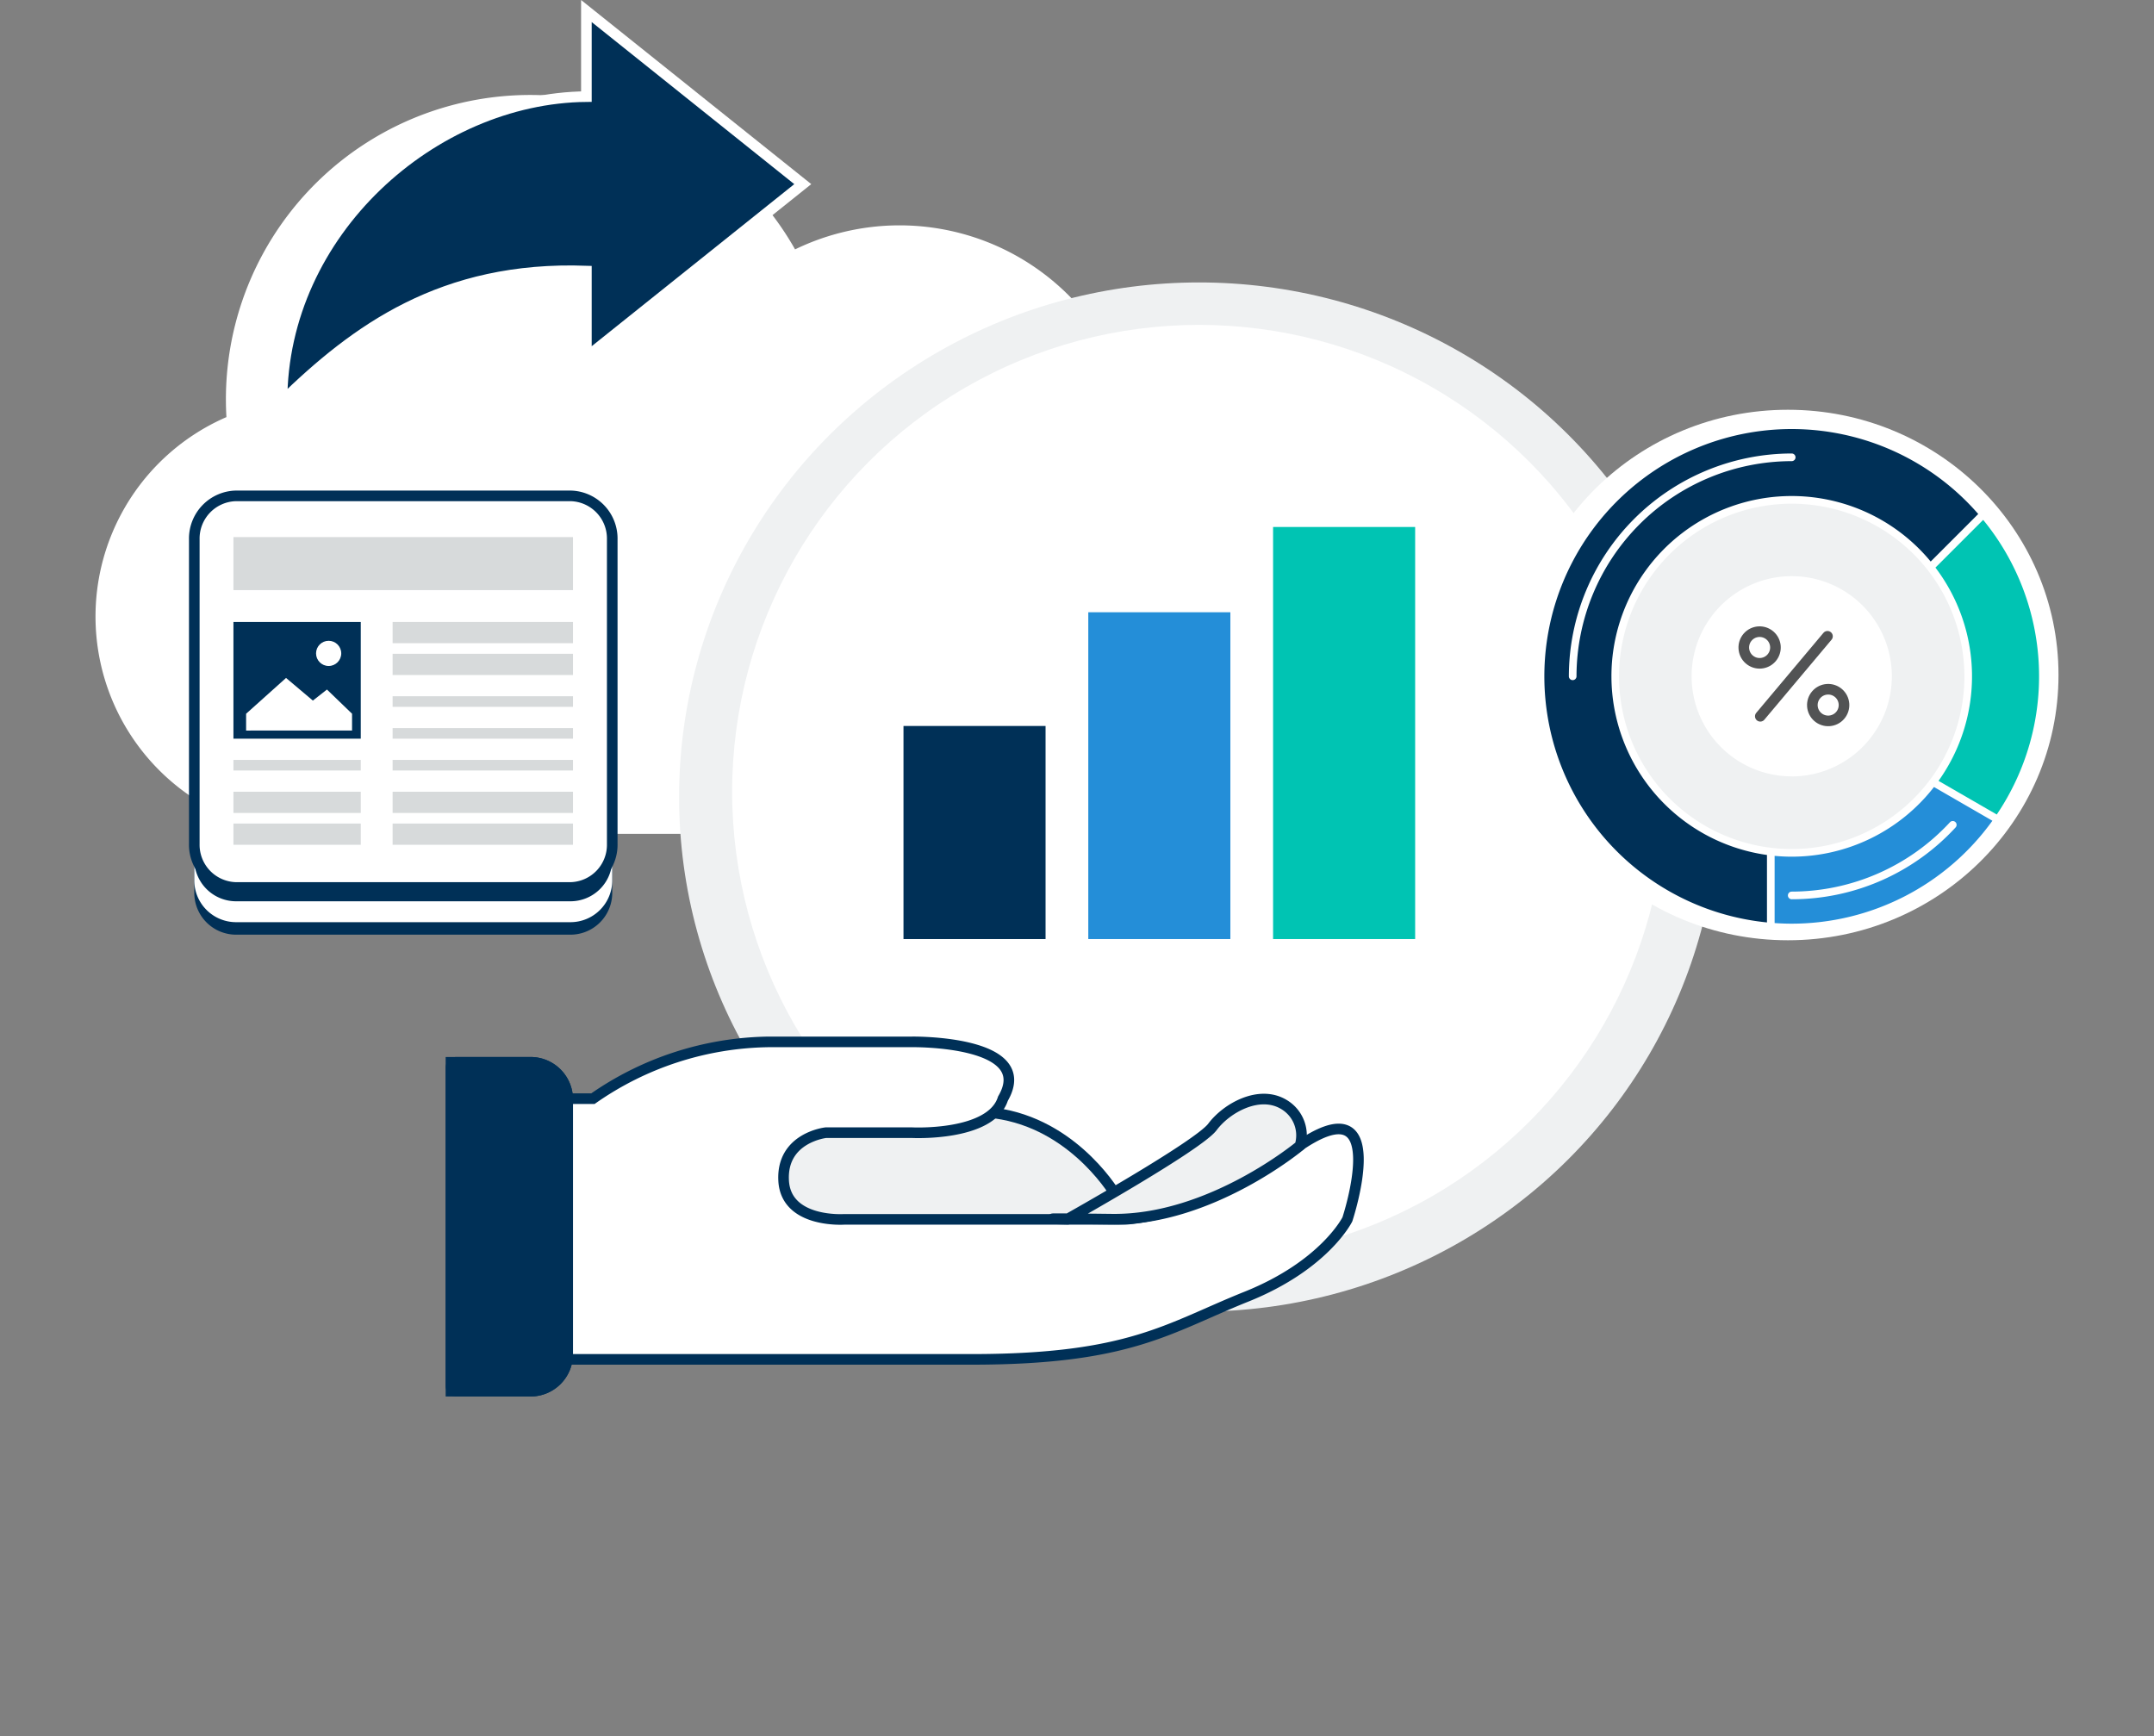 <svg xmlns="http://www.w3.org/2000/svg" width="203" height="163.62" viewBox="0 0 203 163.62">
    <rect x="0" y="0" width="203" height="163.62" fill="#808080" stroke="none"/>
    <defs>
        <filter id="prefix__trace" width="128.609" height="87.643" x="0" y="2.954" filterUnits="userSpaceOnUse">
            <feOffset dy="3"/>
            <feGaussianBlur result="blur" stdDeviation="3"/>
            <feFlood flood-opacity=".251"/>
            <feComposite in2="blur" operator="in"/>
            <feComposite in="SourceGraphic"/>
        </filter>
        <filter id="prefix__trace-2" width="158" height="157" x="34" y="6.62" filterUnits="userSpaceOnUse">
            <feOffset dy="10"/>
            <feGaussianBlur result="blur-2" stdDeviation="10"/>
            <feFlood flood-opacity=".251"/>
            <feComposite in2="blur-2" operator="in"/>
            <feComposite in="SourceGraphic"/>
        </filter>
        <filter id="prefix__trace-3" width="148" height="148" x="39" y="10.62" filterUnits="userSpaceOnUse">
            <feOffset dy="10"/>
            <feGaussianBlur result="blur-3" stdDeviation="10"/>
            <feFlood flood-opacity=".251"/>
            <feComposite in2="blur-3" operator="in"/>
            <feComposite in="SourceGraphic"/>
        </filter>
        <filter id="prefix__trace-4" width="69" height="68" x="134" y="32.62" filterUnits="userSpaceOnUse">
            <feOffset dy="3"/>
            <feGaussianBlur result="blur-4" stdDeviation="3"/>
            <feFlood flood-opacity=".161"/>
            <feComposite in2="blur-4" operator="in"/>
            <feComposite in="SourceGraphic"/>
        </filter>
        <style>
            .prefix__cls-4,.prefix__cls-6{fill:#fff}.prefix__cls-10{fill:#003057}.prefix__cls-3,.prefix__cls-5{fill:#eff1f2}.prefix__cls-5,.prefix__cls-6{stroke:#003057}.prefix__cls-8{fill:#00c4b3}.prefix__cls-9{fill:#248ed8}.prefix__cls-11{fill:none;stroke:#525354;stroke-linecap:round;stroke-linejoin:round}.prefix__cls-12{fill:#d7dadb}
        </style>
    </defs>
    <g id="prefix__picture-welcome-dashboard" transform="translate(9 1.04)">
        <g transform="translate(-9 -1.04)">
            <path id="prefix__trace-5" d="M100.839 38.174a20.489 20.489 0 0 1-7.711 39.469H23.481a20.485 20.485 0 0 1-8.142-39.28q-.049-.837-.049-1.686a28.68 28.68 0 0 1 53.64-14.122 22.547 22.547 0 0 1 31.909 15.619z" data-name="trace" transform="translate(6 .95)" style="fill-rule:evenodd;fill:#fff"/>
        </g>
        <path id="prefix__trace-6" d="M69.524 402.315L49.131 418.63v-8.124c-13.593-.491-21.776 5.566-28.686 12.3 0-16 14.249-28.6 28.686-28.74V386zm0 0" data-name="trace" transform="translate(-2.868 -386)" style="stroke:#fff;fill:#003057;fill-rule:evenodd"/>
        <g transform="translate(-9 -1.04)">
            <ellipse id="prefix__trace-7" cx="49" cy="48.5" class="prefix__cls-3" data-name="trace" rx="49" ry="48.5" transform="translate(64 26.62)"/>
        </g>
        <g transform="translate(-9 -1.04)">
            <circle id="prefix__trace-8" cx="44" cy="44" r="44" class="prefix__cls-4" data-name="trace" transform="translate(69 30.62)"/>
        </g>
        <path id="prefix__trace-9" d="M7408.59 4122.143s-3.636-6.4-10.739-7.729-26.017 0-26.017 0v14.708h36.756z" class="prefix__cls-5" data-name="trace" transform="translate(-7312.358 -4010.426)"/>
        <path id="prefix__trace-10" d="M7355 4113.358h2.438a29.6 29.6 0 0 1 16.589-5.35h13.5s11.77-.165 8.548 5.35c-1.124 3.574-8.548 3.208-8.548 3.208h-8.146s-4.178.46-3.975 4.505 5.712 3.664 5.712 3.664h26.422s6.892-.148 16.141-6.7 4.855 6.7 4.855 6.7-2.134 4.329-9.528 7.292-10.973 5.905-25.906 5.905H7355z" class="prefix__cls-6" data-name="trace" transform="translate(-7310.555 -4010.851)"/>
        <path id="prefix__trace-11" d="M7407.632 4125.37s12.354-6.922 13.682-8.7 4.414-3.518 6.739-2.111a3.377 3.377 0 0 1 1.511 3.882s-8.415 7.035-17.69 6.926-4.242.003-4.242.003z" class="prefix__cls-5" data-name="trace" transform="translate(-7316.049 -4011.498)"/>
        <g id="prefix__trace-12" data-name="trace" style="stroke:#003057;fill:#003057">
            <path d="M0 0h8a4 4 0 0 1 4 4v24a4 4 0 0 1-4 4H0V0z" style="stroke:none" transform="translate(33 98.58)"/>
            <path d="M1 .5h7A3.5 3.5 0 0 1 11.5 4v24A3.5 3.5 0 0 1 8 31.5H1a.5.5 0 0 1-.5-.5V1A.5.5 0 0 1 1 .5z" style="fill:none" transform="translate(33 98.58)"/>
        </g>
        <path id="prefix__trace-13" d="M0 0H38.838V13.389H0z" class="prefix__cls-8" data-name="trace" transform="rotate(90 37.87 86.498)"/>
        <path id="prefix__trace-14" d="M0 0H30.801V13.389H0z" class="prefix__cls-9" data-name="trace" transform="rotate(90 25.144 81.809)"/>
        <path id="prefix__trace-15" d="M0 0H20.084V13.389H0z" class="prefix__cls-10" data-name="trace" transform="rotate(90 11.077 78.46)"/>
        <g transform="translate(-9 -1.04)">
            <ellipse id="prefix__trace-16" cx="25.5" cy="25" class="prefix__cls-4" data-name="trace" rx="25.5" ry="25" transform="translate(143 38.62)"/>
        </g>
        <path id="prefix__trace-17" d="M124.149 107.885a16.274 16.274 0 1 0 16.275 16.27 16.288 16.288 0 0 0-16.275-16.27zm0 25.7a9.435 9.435 0 1 1 9.436-9.435 9.446 9.446 0 0 1-9.436 9.44z" class="prefix__cls-3" data-name="trace" transform="translate(35.708 -61.452)"/>
        <path id="prefix__trace-18" d="M50.075 67.068a16.986 16.986 0 0 1 30.088-10.816l4.481-4.482a23.309 23.309 0 1 0-19.911 38.495v-6.358a17.022 17.022 0 0 1-14.658-16.839zm-3.652.36a.36.36 0 0 1-.36-.36 21.026 21.026 0 0 1 21-21 .36.36 0 1 1 0 .721 20.305 20.305 0 0 0-20.28 20.279.36.36 0 0 1-.36.36z" class="prefix__cls-10" data-name="trace" transform="translate(92.792 -4.366)"/>
        <path id="prefix__trace-19" d="M242.937 357.575c-.544 0-1.081-.027-1.612-.077v6.334c.533.037 1.07.057 1.612.057a23.3 23.3 0 0 0 18.912-9.7l-5.505-3.181a16.974 16.974 0 0 1-13.407 6.567zm14.913-3.244a.36.36 0 0 1 .53.488 20.945 20.945 0 0 1-15.443 6.768.36.36 0 1 1 0-.72 20.342 20.342 0 0 0 14.912-6.536z" class="prefix__cls-9" data-name="trace" transform="translate(-83.079 -277.873)"/>
        <path id="prefix__trace-20" d="M383.828 121.767l-4.5 4.5a16.959 16.959 0 0 1 .293 20.1l5.487 3.17a23.268 23.268 0 0 0-1.282-27.77z" class="prefix__cls-8" data-name="trace" transform="translate(-205.926 -73.81)"/>
        <path id="prefix__trace-21" d="M0 0L0.167 9.844" class="prefix__cls-11" data-name="trace" transform="rotate(41 2.806 247.752)"/>
        <circle id="prefix__trace-22" cx="1.492" cy="1.492" r="1.492" class="prefix__cls-11" data-name="trace" transform="rotate(41 .938 238.477)"/>
        <circle id="prefix__trace-23" cx="1.492" cy="1.492" r="1.492" class="prefix__cls-11" data-name="trace" transform="rotate(41 -3.089 249.832)"/>
        <path id="prefix__trace-24" d="M51.389 49.511a3.939 3.939 0 0 1-3.939 3.939H15.939A3.939 3.939 0 0 1 12 49.511V21.939A3.939 3.939 0 0 1 15.939 18H47.45a3.939 3.939 0 0 1 3.939 3.939z" class="prefix__cls-10" data-name="trace" transform="translate(-2.689 33.603)"/>
        <path id="prefix__trace-25" d="M51.389 47.511a3.939 3.939 0 0 1-3.939 3.939H15.939A3.939 3.939 0 0 1 12 47.511V19.939A3.939 3.939 0 0 1 15.939 16H47.45a3.939 3.939 0 0 1 3.939 3.939z" class="prefix__cls-4" data-name="trace" transform="translate(-2.689 34.425)"/>
        <path id="prefix__trace-26" d="M51.389 45.511a3.939 3.939 0 0 1-3.939 3.939H15.939A3.939 3.939 0 0 1 12 45.511V17.939A3.939 3.939 0 0 1 15.939 14H47.45a3.939 3.939 0 0 1 3.939 3.939z" class="prefix__cls-10" data-name="trace" transform="translate(-2.689 34.456)"/>
        <path id="prefix__trace-27" d="M51.389 44.81a4.023 4.023 0 0 1-3.939 4.1H15.939A4.023 4.023 0 0 1 12 44.81V16.1a4.023 4.023 0 0 1 3.939-4.1H47.45a4.023 4.023 0 0 1 3.939 4.1z" class="prefix__cls-6" data-name="trace" transform="translate(-2.689 33.695)"/>
        <path id="prefix__trace-28" d="M0 0H12V11H0z" class="prefix__cls-10" data-name="trace" transform="translate(13 57.58)"/>
        <path id="prefix__trace-29" d="M0 0H12V1H0z" class="prefix__cls-12" data-name="trace" transform="translate(13 70.58)"/>
        <path id="prefix__trace-30" d="M0 0H17V2H0z" class="prefix__cls-12" data-name="trace" transform="translate(28 57.58)"/>
        <path id="prefix__trace-31" d="M0 0H32V5H0z" class="prefix__cls-12" data-name="trace" transform="translate(13 49.58)"/>
        <path id="prefix__trace-32" d="M0 0H17V2H0z" class="prefix__cls-12" data-name="trace" transform="translate(28 60.58)"/>
        <path id="prefix__trace-33" d="M0 0H17V1H0z" class="prefix__cls-12" data-name="trace" transform="translate(28 64.58)"/>
        <path id="prefix__trace-34" d="M0 0H17V1H0z" class="prefix__cls-12" data-name="trace" transform="translate(28 67.58)"/>
        <path id="prefix__trace-35" d="M0 0H17V1H0z" class="prefix__cls-12" data-name="trace" transform="translate(28 70.58)"/>
        <path id="prefix__trace-36" d="M0 0H17V2H0z" class="prefix__cls-12" data-name="trace" transform="translate(28 73.58)"/>
        <path id="prefix__trace-37" d="M0 0H17V2H0z" class="prefix__cls-12" data-name="trace" transform="translate(28 76.58)"/>
        <path id="prefix__trace-38" d="M0 0H12V2H0z" class="prefix__cls-12" data-name="trace" transform="translate(13 73.58)"/>
        <path id="prefix__trace-39" d="M0 0H12V2H0z" class="prefix__cls-12" data-name="trace" transform="translate(13 76.58)"/>
        <path id="prefix__trace-40" d="M-10948.829 2359.385v-1.585l3.764-3.375 2.529 2.135 1.326-1.042 2.366 2.282v1.581z" class="prefix__cls-4" data-name="trace" transform="translate(10963.023 -2291.57)"/>
        <circle id="prefix__trace-41" cx="1.187" cy="1.187" r="1.187" class="prefix__cls-4" data-name="trace" transform="translate(20.786 59.355)"/>
    </g>
</svg>
